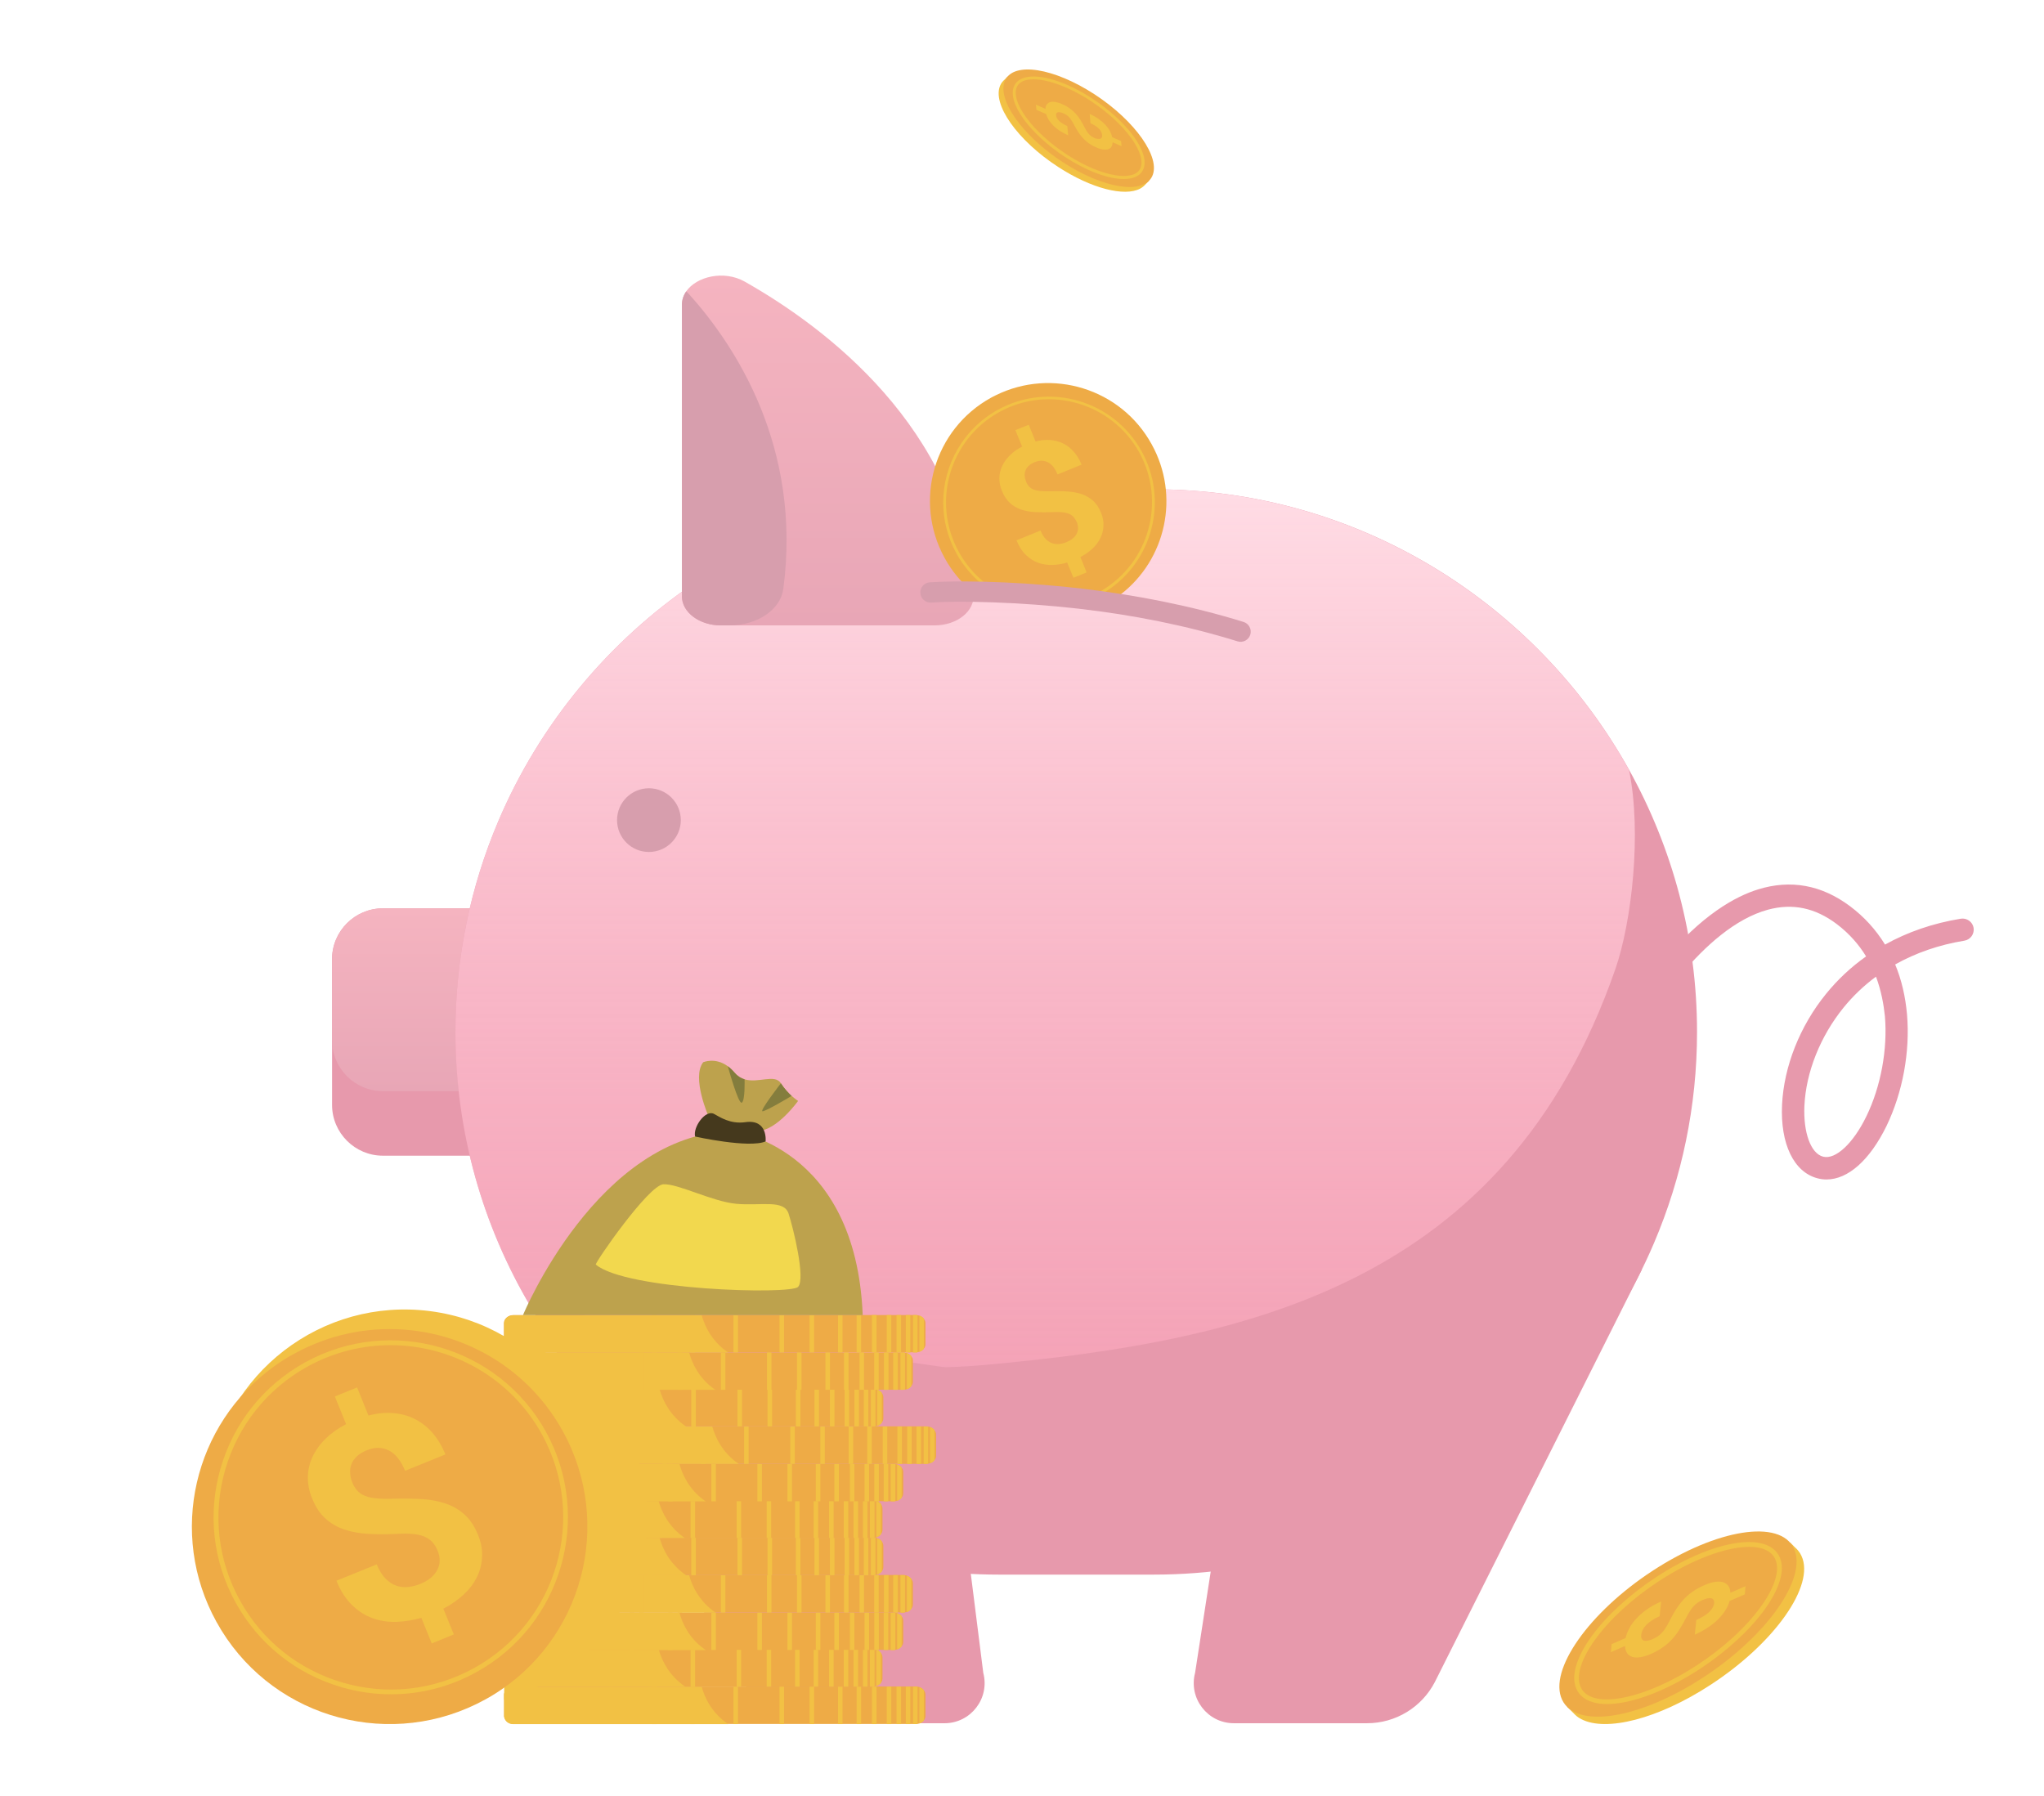 <svg width="239" height="210" viewBox="0 0 239 210" fill="none" xmlns="http://www.w3.org/2000/svg">
<path d="M62.937 112.163V129.216C62.937 132.484 60.266 135.152 56.995 135.152H44.768C41.498 135.152 38.827 132.484 38.827 129.216V112.163C38.827 108.895 41.498 106.227 44.768 106.227H56.995C60.252 106.227 62.937 108.895 62.937 112.163Z" fill="#E799AC"/>
<path d="M62.937 112.163V121.667C62.937 124.935 60.266 127.603 56.995 127.603H44.768C41.498 127.603 38.827 124.935 38.827 121.667V112.163C38.827 108.895 41.498 106.227 44.768 106.227H56.995C60.252 106.227 62.937 108.895 62.937 112.163Z" fill="url(#paint0_linear_2017_87881)"/>
<path d="M198.43 120.682C198.43 129.401 196.644 137.735 193.416 145.327C183.746 168.088 161.107 184.142 134.911 184.142H116.771C93.589 184.142 73.207 171.57 62.108 152.904C56.481 143.443 53.253 132.427 53.253 120.682C53.253 111.963 55.038 103.629 58.266 96.038C67.936 73.277 90.576 57.223 116.771 57.223H134.926C158.75 57.223 179.618 70.508 190.488 90.03C195.545 99.134 198.43 109.594 198.43 120.682Z" fill="#E799AC"/>
<path d="M190.474 90.03C191.988 97.35 190.802 107.81 188.874 113.347C176.062 150.179 145.924 156.829 115.129 159.626C93.232 161.623 62.108 152.904 62.108 152.904C56.481 143.443 53.253 132.427 53.253 120.682C53.253 111.963 55.038 103.629 58.266 96.038C67.936 73.277 90.576 57.223 116.771 57.223H134.926C158.75 57.237 179.618 70.522 190.474 90.03Z" fill="url(#paint1_linear_2017_87881)"/>
<path d="M109.273 73.136H84.291C81.777 73.136 79.734 71.609 79.734 69.725V35.648C79.734 35.063 79.92 34.535 80.234 34.079C81.463 32.309 84.662 31.581 87.062 32.923C96.546 38.288 112.086 49.961 113.829 69.483C114 71.466 111.915 73.136 109.273 73.136Z" fill="url(#paint2_linear_2017_87881)"/>
<path d="M85.305 73.136H84.291C81.777 73.136 79.734 71.609 79.734 69.725V35.648C79.734 35.063 79.92 34.535 80.234 34.078C80.334 34.164 80.448 34.264 80.549 34.378C85.976 40.414 93.789 52.273 91.59 68.883C91.261 71.295 88.561 73.136 85.305 73.136Z" fill="#D79EAD"/>
<path d="M72.15 95.908C72.15 93.853 73.821 92.184 75.878 92.184C77.935 92.184 79.606 93.853 79.606 95.908C79.606 97.963 77.935 99.633 75.878 99.633C73.807 99.633 72.15 97.963 72.15 95.908Z" fill="#D79EAD"/>
<path d="M145.667 157.2L139.739 195.629C138.953 198.612 141.196 201.523 144.281 201.523H159.85C163.193 201.523 166.249 199.653 167.777 196.699L191.974 148.48L145.667 157.2Z" fill="#E799AC"/>
<path d="M110.472 159.899L114.972 195.631C115.757 198.614 113.515 201.525 110.429 201.525H94.861C91.518 201.525 88.462 199.655 86.933 196.701L62.108 152.906L110.472 159.899Z" fill="#E799AC"/>
<path d="M213.57 137.933C213.213 137.933 212.856 137.89 212.499 137.791C209.742 137.063 208.157 133.766 208.371 129.2C208.585 124.719 210.456 119.981 213.527 116.214C214.884 114.544 216.441 113.089 218.198 111.847C217.37 110.492 216.256 109.193 214.77 108.066C212.228 106.153 209.599 105.611 206.728 106.382C199.03 108.465 192.502 119.468 191.974 120.695C191.731 121.351 191.002 121.708 190.345 121.48C189.66 121.251 189.288 120.509 189.517 119.839C189.745 119.154 191.659 115.872 194.316 112.618C198.944 106.953 202.986 104.812 205.557 104.013C209.371 102.829 212.999 103.485 216.327 105.982C217.984 107.224 219.341 108.722 220.412 110.463C223.054 108.993 226.025 107.966 229.268 107.438C229.982 107.324 230.653 107.809 230.768 108.508C230.882 109.222 230.396 109.892 229.696 110.006C226.725 110.492 224.011 111.433 221.598 112.789C222.34 114.573 222.797 116.528 222.983 118.64C223.354 122.992 222.483 127.744 220.583 131.683C218.627 135.679 216.084 137.933 213.57 137.933ZM219.355 114.216C217.941 115.258 216.67 116.471 215.556 117.841C212.842 121.194 211.171 125.375 210.985 129.314C210.842 132.439 211.728 134.894 213.17 135.265C214.627 135.65 216.713 133.695 218.241 130.527C219.926 127.059 220.726 122.693 220.398 118.84C220.255 117.47 219.969 115.857 219.355 114.216ZM191.988 120.666C191.988 120.681 191.988 120.681 191.974 120.695C191.988 120.681 191.988 120.666 191.988 120.666Z" fill="#E799AC"/>
<path d="M108.216 198.197V200.666C108.216 200.865 108.144 201.051 108.016 201.194C107.887 201.351 107.701 201.479 107.487 201.55C107.416 201.579 107.344 201.593 107.273 201.593C107.201 201.607 107.144 201.608 107.073 201.608H60.08C59.509 201.608 59.038 201.251 58.952 200.794C58.952 200.766 58.938 200.737 58.938 200.694C58.938 200.68 58.938 200.666 58.938 200.651V198.183C58.938 198.168 58.938 198.154 58.938 198.14C58.938 198.111 58.938 198.083 58.952 198.04C59.038 197.583 59.509 197.227 60.08 197.227H107.073C107.144 197.227 107.201 197.227 107.273 197.241C107.344 197.255 107.416 197.269 107.487 197.284C107.701 197.355 107.887 197.483 108.016 197.64C108.144 197.812 108.216 197.997 108.216 198.197Z" fill="#EEAB46"/>
<path d="M85.148 201.626H59.966C59.495 201.626 59.109 201.326 58.995 200.927C58.98 200.898 58.98 200.855 58.966 200.827C58.966 200.798 58.952 200.77 58.952 200.727C58.952 200.713 58.952 200.698 58.952 200.684V198.215C58.952 198.201 58.952 198.187 58.952 198.172C58.952 198.144 58.952 198.115 58.966 198.073C58.966 198.03 58.98 198.001 58.995 197.973C59.109 197.573 59.509 197.273 59.966 197.273H82.048C82.405 198.543 83.219 200.327 85.148 201.626Z" fill="#F2C144"/>
<path d="M102.488 197.242H101.959V201.623H102.488V197.242Z" fill="#F2C144"/>
<path d="M100.688 197.242H100.16V201.623H100.688V197.242Z" fill="#F2C144"/>
<path d="M98.517 197.242H97.989V201.623H98.517V197.242Z" fill="#F2C144"/>
<path d="M95.189 197.242H94.66V201.623H95.189V197.242Z" fill="#F2C144"/>
<path d="M91.675 197.242H91.147V201.623H91.675V197.242Z" fill="#F2C144"/>
<path d="M86.29 197.242H85.762V201.623H86.29V197.242Z" fill="#F2C144"/>
<path d="M81.248 197.242H80.72V201.623H81.248V197.242Z" fill="#F2C144"/>
<path d="M76.749 197.242H76.221V201.623H76.749V197.242Z" fill="#F2C144"/>
<path d="M104.216 197.242H103.688V201.623H104.216V197.242Z" fill="#F2C144"/>
<path d="M105.359 197.242H104.83V201.623H105.359V197.242Z" fill="#F2C144"/>
<path d="M106.444 197.242H105.916V201.623H106.444V197.242Z" fill="#F2C144"/>
<path d="M107.287 197.256V201.609C107.216 201.623 107.159 201.623 107.087 201.623H106.759V197.242H107.087C107.144 197.242 107.216 197.256 107.287 197.256Z" fill="#F2C144"/>
<path d="M108.03 197.669V201.208C107.901 201.365 107.716 201.494 107.501 201.565V197.312C107.701 197.384 107.901 197.498 108.03 197.669Z" fill="#F2C144"/>
<path d="M103.188 193.817V196.286C103.188 196.485 103.116 196.671 102.988 196.814C102.959 196.856 102.916 196.885 102.874 196.928C102.759 197.028 102.616 197.113 102.445 197.17C102.374 197.199 102.302 197.213 102.231 197.213C102.159 197.227 102.102 197.227 102.031 197.227H55.038C54.467 197.227 53.995 196.871 53.91 196.414C53.91 196.385 53.896 196.357 53.896 196.328C53.896 196.314 53.896 196.3 53.896 196.286V193.817C53.896 193.803 53.896 193.788 53.896 193.774C53.896 193.745 53.896 193.717 53.91 193.688C53.995 193.232 54.467 192.875 55.038 192.875H102.031C102.059 192.875 102.088 192.875 102.117 192.875C102.131 192.875 102.145 192.875 102.145 192.875C102.159 192.875 102.174 192.875 102.188 192.875C102.202 192.875 102.202 192.875 102.216 192.875C102.288 192.889 102.359 192.904 102.431 192.918C102.474 192.932 102.502 192.946 102.545 192.961C102.574 192.975 102.588 192.989 102.616 192.989C102.631 193.003 102.645 193.003 102.659 193.018C102.674 193.032 102.688 193.032 102.702 193.046C102.745 193.075 102.802 193.103 102.845 193.146C102.859 193.16 102.874 193.175 102.888 193.189C102.902 193.203 102.902 193.203 102.916 193.217L102.931 193.232L102.945 193.246C102.959 193.26 102.974 193.275 102.988 193.289C103.116 193.432 103.188 193.617 103.188 193.817Z" fill="#EEAB46"/>
<path d="M80.12 197.243H54.938C54.467 197.243 54.081 196.943 53.967 196.53C53.953 196.501 53.953 196.458 53.938 196.43C53.938 196.401 53.924 196.373 53.924 196.344C53.924 196.33 53.924 196.315 53.924 196.301V193.832C53.924 193.818 53.924 193.804 53.924 193.79C53.924 193.761 53.924 193.733 53.938 193.704C53.938 193.676 53.953 193.633 53.967 193.604C54.081 193.205 54.481 192.891 54.938 192.891H77.02C77.035 192.933 77.035 192.962 77.049 193.005C77.42 194.246 78.249 195.973 80.12 197.243Z" fill="#F2C144"/>
<path d="M97.474 192.859H96.946V197.24H97.474V192.859Z" fill="#F2C144"/>
<path d="M95.66 192.859H95.132V197.24H95.66V192.859Z" fill="#F2C144"/>
<path d="M93.489 192.859H92.961V197.24H93.489V192.859Z" fill="#F2C144"/>
<path d="M90.175 192.859H89.647V197.24H90.175V192.859Z" fill="#F2C144"/>
<path d="M86.662 192.859H86.133V197.24H86.662V192.859Z" fill="#F2C144"/>
<path d="M81.277 192.859H80.748V197.24H81.277V192.859Z" fill="#F2C144"/>
<path d="M76.221 192.859H75.692V197.24H76.221V192.859Z" fill="#F2C144"/>
<path d="M71.721 192.859H71.193V197.24H71.721V192.859Z" fill="#F2C144"/>
<path d="M99.188 192.859H98.66V197.24H99.188V192.859Z" fill="#F2C144"/>
<path d="M100.331 192.859H99.803V197.24H100.331V192.859Z" fill="#F2C144"/>
<path d="M101.431 192.859H100.902V197.24H101.431V192.859Z" fill="#F2C144"/>
<path d="M102.259 192.874V197.226C102.188 197.24 102.131 197.24 102.059 197.24H101.717V192.859H102.045C102.131 192.859 102.188 192.859 102.259 192.874Z" fill="#F2C144"/>
<path d="M103.002 193.286V196.825C102.874 196.982 102.688 197.111 102.474 197.182V192.93C102.688 192.987 102.874 193.115 103.002 193.286Z" fill="#F2C144"/>
<path d="M105.616 189.534V192.003C105.616 192.203 105.545 192.388 105.416 192.531C105.287 192.688 105.102 192.816 104.887 192.888C104.816 192.916 104.745 192.931 104.673 192.931C104.602 192.945 104.545 192.945 104.473 192.945H57.481C57.295 192.945 57.109 192.902 56.952 192.831C56.638 192.688 56.409 192.445 56.352 192.131C56.352 192.117 56.352 192.089 56.338 192.074C56.338 192.06 56.338 192.046 56.338 192.031C56.338 192.017 56.338 192.003 56.338 191.989V189.52C56.338 189.506 56.338 189.491 56.338 189.477C56.338 189.449 56.338 189.42 56.352 189.392C56.438 188.935 56.909 188.578 57.481 188.578H104.473C104.545 188.578 104.602 188.578 104.673 188.592C104.745 188.607 104.816 188.621 104.887 188.635C105.102 188.707 105.287 188.835 105.416 188.992C105.545 189.163 105.616 189.349 105.616 189.534Z" fill="#EEAB46"/>
<path d="M82.548 192.976H57.366C57.195 192.976 57.038 192.933 56.895 192.862C56.609 192.719 56.409 192.477 56.367 192.163C56.367 192.148 56.367 192.12 56.352 192.106C56.352 192.091 56.352 192.077 56.352 192.063C56.352 192.049 56.352 192.034 56.352 192.02V189.551C56.352 189.537 56.352 189.523 56.352 189.508C56.352 189.48 56.352 189.451 56.367 189.423C56.367 189.394 56.381 189.351 56.395 189.323C56.509 188.909 56.909 188.609 57.366 188.609H79.449C79.791 189.865 80.577 191.592 82.391 192.876C82.448 192.905 82.491 192.933 82.548 192.976Z" fill="#F2C144"/>
<path d="M99.903 188.578H99.374V192.959H99.903V188.578Z" fill="#F2C144"/>
<path d="M98.088 188.578H97.56V192.959H98.088V188.578Z" fill="#F2C144"/>
<path d="M95.918 188.578H95.389V192.959H95.918V188.578Z" fill="#F2C144"/>
<path d="M92.604 188.578H92.075V192.959H92.604V188.578Z" fill="#F2C144"/>
<path d="M89.09 188.578H88.561V192.959H89.09V188.578Z" fill="#F2C144"/>
<path d="M83.705 188.578H83.177V192.959H83.705V188.578Z" fill="#F2C144"/>
<path d="M78.649 188.578H78.12V192.959H78.649V188.578Z" fill="#F2C144"/>
<path d="M74.15 188.578H73.621V192.959H74.15V188.578Z" fill="#F2C144"/>
<path d="M101.617 188.578H101.088V192.959H101.617V188.578Z" fill="#F2C144"/>
<path d="M102.759 188.578H102.231V192.959H102.759V188.578Z" fill="#F2C144"/>
<path d="M103.859 188.578H103.331V192.959H103.859V188.578Z" fill="#F2C144"/>
<path d="M104.687 188.606V192.959C104.616 192.973 104.559 192.973 104.488 192.973H104.145V188.592H104.473C104.559 188.578 104.616 188.592 104.687 188.606Z" fill="#F2C144"/>
<path d="M105.43 189.005V192.544C105.302 192.701 105.116 192.83 104.902 192.901V188.648C105.116 188.72 105.302 188.848 105.43 189.005Z" fill="#F2C144"/>
<path d="M106.744 185.158V187.627C106.744 187.826 106.673 188.012 106.544 188.155C106.53 188.169 106.516 188.197 106.487 188.212C106.402 188.312 106.287 188.383 106.159 188.454C106.116 188.483 106.059 188.497 106.002 188.511C105.93 188.54 105.859 188.554 105.787 188.554C105.759 188.554 105.716 188.568 105.687 188.568C105.659 188.568 105.616 188.568 105.587 188.568H58.595C58.023 188.568 57.552 188.212 57.466 187.755C57.466 187.727 57.452 187.698 57.452 187.669V185.101C57.481 184.63 57.909 184.259 58.452 184.202C58.495 184.202 58.538 184.188 58.581 184.188H105.573C105.602 184.188 105.645 184.188 105.673 184.188C105.702 184.188 105.745 184.188 105.773 184.202C105.844 184.216 105.916 184.23 105.987 184.245C106.202 184.316 106.387 184.444 106.516 184.601C106.673 184.773 106.744 184.958 106.744 185.158Z" fill="#EEAB46"/>
<path d="M83.677 188.584H58.495C58.023 188.584 57.638 188.284 57.524 187.871C57.509 187.842 57.509 187.799 57.495 187.771C57.495 187.742 57.481 187.714 57.481 187.685V185.116C57.509 184.66 57.895 184.274 58.381 184.217C58.423 184.217 58.466 184.203 58.495 184.203H80.577C80.577 184.203 80.577 184.203 80.577 184.217C80.934 185.502 81.763 187.285 83.677 188.584Z" fill="#F2C144"/>
<path d="M101.031 184.203H100.502V188.584H101.031V184.203Z" fill="#F2C144"/>
<path d="M99.217 184.203H98.689V188.584H99.217V184.203Z" fill="#F2C144"/>
<path d="M97.046 184.203H96.517V188.584H97.046V184.203Z" fill="#F2C144"/>
<path d="M93.718 184.203H93.189V188.584H93.718V184.203Z" fill="#F2C144"/>
<path d="M90.204 184.203H89.676V188.584H90.204V184.203Z" fill="#F2C144"/>
<path d="M84.819 184.203H84.291V188.584H84.819V184.203Z" fill="#F2C144"/>
<path d="M79.777 184.203H79.249V188.584H79.777V184.203Z" fill="#F2C144"/>
<path d="M75.278 184.203H74.749V188.584H75.278V184.203Z" fill="#F2C144"/>
<path d="M102.745 184.203H102.216V188.584H102.745V184.203Z" fill="#F2C144"/>
<path d="M103.888 184.203H103.359V188.584H103.888V184.203Z" fill="#F2C144"/>
<path d="M104.973 184.203H104.445V188.584H104.973V184.203Z" fill="#F2C144"/>
<path d="M105.816 184.217V188.57C105.744 188.584 105.687 188.584 105.616 188.584H105.287V184.203H105.616C105.673 184.203 105.744 184.217 105.816 184.217Z" fill="#F2C144"/>
<path d="M106.559 184.63V188.169C106.43 188.326 106.244 188.455 106.03 188.526V184.273C106.244 184.345 106.43 184.473 106.559 184.63Z" fill="#F2C144"/>
<path d="M103.288 180.788V183.257C103.288 183.457 103.216 183.642 103.088 183.785C102.959 183.942 102.774 184.07 102.559 184.142C102.488 184.17 102.416 184.184 102.359 184.184C102.331 184.184 102.316 184.199 102.288 184.199C102.274 184.199 102.259 184.199 102.259 184.199C102.245 184.199 102.245 184.199 102.231 184.199C102.216 184.199 102.188 184.199 102.174 184.199H55.181C54.581 184.199 54.081 183.799 54.038 183.3C54.038 183.285 54.038 183.271 54.038 183.257V180.788C54.038 180.774 54.038 180.76 54.038 180.745C54.038 180.731 54.038 180.717 54.038 180.703C54.081 180.303 54.438 179.96 54.895 179.875C54.91 179.875 54.924 179.875 54.924 179.861C55.01 179.846 55.081 179.832 55.167 179.832H102.159C102.188 179.832 102.231 179.832 102.259 179.832C102.274 179.832 102.288 179.832 102.302 179.832C102.316 179.832 102.331 179.832 102.359 179.832C102.431 179.846 102.502 179.861 102.559 179.875C102.774 179.946 102.959 180.075 103.088 180.232C103.216 180.403 103.288 180.588 103.288 180.788Z" fill="#EEAB46"/>
<path d="M80.22 184.214H55.038C54.495 184.214 54.053 183.815 54.024 183.315C54.024 183.301 54.024 183.287 54.024 183.272V180.804C54.024 180.789 54.024 180.775 54.024 180.761C54.024 180.747 54.024 180.732 54.024 180.718C54.067 180.304 54.395 179.962 54.81 179.876C54.824 179.876 54.838 179.862 54.853 179.862C54.91 179.848 54.967 179.848 55.038 179.848H77.12C77.12 179.862 77.12 179.862 77.135 179.876C77.492 181.146 78.306 182.901 80.22 184.214C80.206 184.2 80.22 184.214 80.22 184.214Z" fill="#F2C144"/>
<path d="M97.574 179.832H97.046V184.213H97.574V179.832Z" fill="#F2C144"/>
<path d="M95.76 179.832H95.232V184.213H95.76V179.832Z" fill="#F2C144"/>
<path d="M93.589 179.832H93.061V184.213H93.589V179.832Z" fill="#F2C144"/>
<path d="M90.276 179.832H89.747V184.213H90.276V179.832Z" fill="#F2C144"/>
<path d="M86.762 179.832H86.233V184.213H86.762V179.832Z" fill="#F2C144"/>
<path d="M81.363 179.832H80.834V184.213H81.363V179.832Z" fill="#F2C144"/>
<path d="M76.321 179.832H75.792V184.213H76.321V179.832Z" fill="#F2C144"/>
<path d="M71.821 179.832H71.293V184.213H71.821V179.832Z" fill="#F2C144"/>
<path d="M99.288 179.832H98.76V184.213H99.288V179.832Z" fill="#F2C144"/>
<path d="M100.431 179.832H99.903V184.213H100.431V179.832Z" fill="#F2C144"/>
<path d="M101.531 179.832H101.002V184.213H101.531V179.832Z" fill="#F2C144"/>
<path d="M102.359 179.846V184.199C102.288 184.213 102.231 184.213 102.159 184.213H101.831V179.832H102.159C102.231 179.832 102.288 179.832 102.359 179.846Z" fill="#F2C144"/>
<path d="M103.102 180.243V183.782C102.974 183.939 102.788 184.068 102.574 184.139V179.887C102.788 179.958 102.974 180.087 103.102 180.243Z" fill="#F2C144"/>
<path d="M103.188 176.434V178.903C103.188 179.102 103.116 179.288 102.988 179.431C102.959 179.473 102.916 179.502 102.874 179.545C102.759 179.645 102.616 179.73 102.445 179.787C102.388 179.802 102.331 179.816 102.288 179.83C102.274 179.83 102.259 179.83 102.245 179.83C102.174 179.844 102.117 179.844 102.045 179.844H55.053C55.01 179.844 54.953 179.844 54.91 179.83C54.895 179.83 54.867 179.83 54.853 179.816C54.367 179.745 53.996 179.416 53.924 179.002C53.924 178.974 53.91 178.945 53.91 178.917C53.91 178.903 53.91 178.888 53.91 178.86V176.391C53.91 176.377 53.91 176.363 53.91 176.348C53.91 176.32 53.91 176.291 53.924 176.263C54.01 175.806 54.481 175.449 55.053 175.449H102.045C102.074 175.449 102.102 175.449 102.131 175.449H102.145C102.159 175.449 102.159 175.449 102.174 175.449C102.188 175.449 102.202 175.449 102.216 175.449C102.231 175.449 102.231 175.449 102.245 175.449C102.316 175.463 102.388 175.478 102.459 175.492C102.502 175.506 102.531 175.521 102.574 175.535C102.716 175.606 102.845 175.692 102.945 175.792C102.959 175.806 102.974 175.82 102.988 175.835C103.116 176.049 103.188 176.234 103.188 176.434Z" fill="#EEAB46"/>
<path d="M80.12 179.863H54.938C54.924 179.863 54.895 179.863 54.881 179.863C54.853 179.863 54.838 179.863 54.81 179.863C54.353 179.806 53.996 179.477 53.924 179.049C53.924 179.021 53.91 178.992 53.91 178.964C53.91 178.949 53.91 178.935 53.91 178.907V176.438C53.91 176.424 53.91 176.409 53.91 176.395C53.91 176.367 53.91 176.338 53.924 176.309C53.924 176.281 53.938 176.238 53.953 176.21C54.067 175.81 54.467 175.496 54.924 175.496H77.006C77.02 175.539 77.02 175.567 77.035 175.61C77.406 176.88 78.22 178.578 80.049 179.848C80.091 179.834 80.106 179.848 80.12 179.863Z" fill="#F2C144"/>
<path d="M97.474 175.48H96.946V179.861H97.474V175.48Z" fill="#F2C144"/>
<path d="M95.66 175.48H95.132V179.861H95.66V175.48Z" fill="#F2C144"/>
<path d="M93.489 175.48H92.961V179.861H93.489V175.48Z" fill="#F2C144"/>
<path d="M90.175 175.48H89.647V179.861H90.175V175.48Z" fill="#F2C144"/>
<path d="M86.662 175.48H86.133V179.861H86.662V175.48Z" fill="#F2C144"/>
<path d="M81.277 175.48H80.748V179.861H81.277V175.48Z" fill="#F2C144"/>
<path d="M76.221 175.48H75.692V179.861H76.221V175.48Z" fill="#F2C144"/>
<path d="M71.721 175.48H71.193V179.861H71.721V175.48Z" fill="#F2C144"/>
<path d="M99.188 175.48H98.66V179.861H99.188V175.48Z" fill="#F2C144"/>
<path d="M100.331 175.48H99.803V179.861H100.331V175.48Z" fill="#F2C144"/>
<path d="M101.431 175.48H100.902V179.861H101.431V175.48Z" fill="#F2C144"/>
<path d="M102.259 175.495V179.847C102.188 179.861 102.131 179.861 102.059 179.861H101.717V175.48H102.045C102.131 175.48 102.188 175.48 102.259 175.495Z" fill="#F2C144"/>
<path d="M103.002 175.892V179.431C102.874 179.588 102.688 179.716 102.474 179.788V175.535C102.688 175.607 102.874 175.735 103.002 175.892Z" fill="#F2C144"/>
<path d="M105.616 172.151V174.62C105.616 174.82 105.545 175.005 105.416 175.148C105.287 175.305 105.102 175.434 104.887 175.505C104.816 175.533 104.745 175.548 104.673 175.548C104.602 175.562 104.545 175.562 104.473 175.562H57.481C57.295 175.562 57.109 175.519 56.952 175.448C56.638 175.305 56.409 175.063 56.352 174.749C56.352 174.734 56.352 174.706 56.338 174.692C56.338 174.677 56.338 174.663 56.338 174.649C56.338 174.634 56.338 174.62 56.338 174.606V172.137C56.338 172.123 56.338 172.109 56.338 172.094C56.338 172.066 56.338 172.037 56.352 172.009C56.438 171.552 56.909 171.195 57.481 171.195H104.473C104.545 171.195 104.602 171.195 104.673 171.21C104.745 171.224 104.816 171.238 104.887 171.252C105.102 171.324 105.287 171.452 105.416 171.609C105.545 171.766 105.616 171.952 105.616 172.151Z" fill="#EEAB46"/>
<path d="M82.548 175.578H57.366C57.195 175.578 57.038 175.535 56.895 175.463C56.609 175.321 56.409 175.078 56.367 174.764C56.367 174.75 56.367 174.721 56.352 174.707C56.352 174.693 56.352 174.679 56.352 174.664C56.352 174.65 56.352 174.636 56.352 174.622V172.153C56.352 172.138 56.352 172.124 56.352 172.11C56.352 172.081 56.352 172.053 56.367 172.024C56.367 171.996 56.381 171.953 56.395 171.924C56.509 171.525 56.909 171.211 57.366 171.211H79.449C79.791 172.467 80.577 174.193 82.391 175.492C82.448 175.506 82.491 175.549 82.548 175.578Z" fill="#F2C144"/>
<path d="M99.903 171.195H99.374V175.576H99.903V171.195Z" fill="#F2C144"/>
<path d="M98.088 171.195H97.56V175.576H98.088V171.195Z" fill="#F2C144"/>
<path d="M95.918 171.195H95.389V175.576H95.918V171.195Z" fill="#F2C144"/>
<path d="M92.604 171.195H92.075V175.576H92.604V171.195Z" fill="#F2C144"/>
<path d="M89.09 171.195H88.561V175.576H89.09V171.195Z" fill="#F2C144"/>
<path d="M83.705 171.195H83.177V175.576H83.705V171.195Z" fill="#F2C144"/>
<path d="M78.649 171.195H78.12V175.576H78.649V171.195Z" fill="#F2C144"/>
<path d="M74.15 171.195H73.621V175.576H74.15V171.195Z" fill="#F2C144"/>
<path d="M101.617 171.195H101.088V175.576H101.617V171.195Z" fill="#F2C144"/>
<path d="M102.759 171.195H102.231V175.576H102.759V171.195Z" fill="#F2C144"/>
<path d="M103.859 171.195H103.331V175.576H103.859V171.195Z" fill="#F2C144"/>
<path d="M104.687 171.21V175.562C104.616 175.576 104.559 175.576 104.488 175.576H104.145V171.195H104.473C104.559 171.195 104.616 171.195 104.687 171.21Z" fill="#F2C144"/>
<path d="M105.43 171.622V175.161C105.302 175.318 105.116 175.447 104.902 175.518V171.266C105.116 171.337 105.302 171.451 105.43 171.622Z" fill="#F2C144"/>
<path d="M109.458 167.775V170.244C109.458 170.444 109.387 170.629 109.258 170.772C109.244 170.786 109.23 170.815 109.201 170.829C109.13 170.9 109.044 170.972 108.944 171.029C108.901 171.057 108.844 171.086 108.801 171.1C108.773 171.114 108.744 171.114 108.715 171.129C108.644 171.157 108.573 171.171 108.501 171.171C108.43 171.186 108.373 171.186 108.301 171.186H61.309C60.737 171.186 60.266 170.829 60.18 170.372C60.18 170.344 60.166 170.315 60.166 170.272C60.166 170.258 60.166 170.244 60.166 170.23V167.761C60.166 167.747 60.166 167.732 60.166 167.718C60.195 167.261 60.623 166.876 61.166 166.819C61.209 166.819 61.252 166.805 61.294 166.805H108.287C108.358 166.805 108.416 166.805 108.487 166.819C108.558 166.833 108.63 166.848 108.701 166.862C108.887 166.919 109.058 167.033 109.187 167.161C109.201 167.176 109.215 167.204 109.244 167.219C109.387 167.39 109.458 167.575 109.458 167.775Z" fill="#EEAB46"/>
<path d="M86.39 171.201H61.209C60.737 171.201 60.352 170.902 60.237 170.488C60.223 170.459 60.223 170.416 60.209 170.388C60.209 170.359 60.195 170.331 60.195 170.288C60.195 170.274 60.195 170.259 60.195 170.245V167.776C60.195 167.762 60.195 167.748 60.195 167.734C60.223 167.277 60.609 166.892 61.08 166.835C61.123 166.835 61.166 166.82 61.194 166.82H83.291C83.291 166.82 83.291 166.82 83.291 166.835C83.648 168.119 84.477 169.903 86.39 171.201Z" fill="#F2C144"/>
<path d="M103.745 166.82H103.216V171.201H103.745V166.82Z" fill="#F2C144"/>
<path d="M101.931 166.82H101.402V171.201H101.931V166.82Z" fill="#F2C144"/>
<path d="M99.76 166.82H99.231V171.201H99.76V166.82Z" fill="#F2C144"/>
<path d="M96.446 166.82H95.918V171.201H96.446V166.82Z" fill="#F2C144"/>
<path d="M92.932 166.82H92.404V171.201H92.932V166.82Z" fill="#F2C144"/>
<path d="M87.533 166.82H87.005V171.201H87.533V166.82Z" fill="#F2C144"/>
<path d="M82.491 166.82H81.963V171.201H82.491V166.82Z" fill="#F2C144"/>
<path d="M77.992 166.82H77.463V171.201H77.992V166.82Z" fill="#F2C144"/>
<path d="M105.459 166.82H104.93V171.201H105.459V166.82Z" fill="#F2C144"/>
<path d="M106.601 166.82H106.073V171.201H106.601V166.82Z" fill="#F2C144"/>
<path d="M107.701 166.82H107.173V171.201H107.701V166.82Z" fill="#F2C144"/>
<path d="M108.53 166.835V171.187C108.458 171.201 108.401 171.201 108.33 171.201H108.001V166.82H108.33C108.401 166.82 108.458 166.82 108.53 166.835Z" fill="#F2C144"/>
<path d="M109.273 167.232V170.771C109.144 170.928 108.958 171.056 108.744 171.127V166.875C108.958 166.946 109.144 167.075 109.273 167.232Z" fill="#F2C144"/>
<path d="M103.288 163.395V165.864C103.288 166.063 103.216 166.249 103.088 166.392C102.959 166.549 102.774 166.677 102.559 166.748C102.488 166.777 102.416 166.791 102.359 166.791C102.331 166.791 102.316 166.791 102.288 166.806C102.274 166.806 102.259 166.806 102.245 166.806C102.231 166.806 102.231 166.806 102.216 166.806C102.202 166.806 102.174 166.806 102.159 166.806H55.167C54.753 166.806 54.395 166.62 54.196 166.349C54.096 166.22 54.038 166.063 54.024 165.892C54.024 165.878 54.024 165.864 54.024 165.849V163.395C54.024 163.381 54.024 163.366 54.024 163.352C54.053 162.953 54.381 162.61 54.824 162.496C54.924 162.467 55.038 162.453 55.153 162.453H102.145C102.159 162.453 102.188 162.453 102.202 162.453C102.216 162.453 102.216 162.453 102.231 162.453C102.274 162.453 102.302 162.453 102.345 162.467C102.416 162.482 102.488 162.496 102.545 162.51C102.574 162.524 102.616 162.539 102.645 162.553C102.774 162.61 102.888 162.681 102.974 162.753L102.988 162.767C103.016 162.796 103.045 162.824 103.074 162.867C103.216 163.01 103.288 163.195 103.288 163.395Z" fill="#EEAB46"/>
<path d="M80.22 166.82H55.038C54.681 166.82 54.367 166.649 54.196 166.392C54.096 166.249 54.038 166.092 54.024 165.921C54.024 165.907 54.024 165.892 54.024 165.878V163.395C54.024 163.381 54.024 163.366 54.024 163.352C54.053 162.91 54.381 162.553 54.838 162.467C54.91 162.453 54.967 162.453 55.038 162.453H77.12C77.135 162.482 77.135 162.524 77.149 162.553C77.52 163.823 78.349 165.55 80.22 166.82C80.206 166.82 80.22 166.82 80.22 166.82Z" fill="#F2C144"/>
<path d="M97.574 162.438H97.046V166.818H97.574V162.438Z" fill="#F2C144"/>
<path d="M95.76 162.438H95.232V166.818H95.76V162.438Z" fill="#F2C144"/>
<path d="M93.589 162.438H93.061V166.818H93.589V162.438Z" fill="#F2C144"/>
<path d="M90.276 162.438H89.747V166.818H90.276V162.438Z" fill="#F2C144"/>
<path d="M86.762 162.438H86.233V166.818H86.762V162.438Z" fill="#F2C144"/>
<path d="M81.363 162.438H80.834V166.818H81.363V162.438Z" fill="#F2C144"/>
<path d="M76.321 162.438H75.792V166.818H76.321V162.438Z" fill="#F2C144"/>
<path d="M71.821 162.438H71.293V166.818H71.821V162.438Z" fill="#F2C144"/>
<path d="M99.288 162.438H98.76V166.818H99.288V162.438Z" fill="#F2C144"/>
<path d="M100.431 162.438H99.903V166.818H100.431V162.438Z" fill="#F2C144"/>
<path d="M101.531 162.438H101.002V166.818H101.531V162.438Z" fill="#F2C144"/>
<path d="M102.359 162.452V166.804C102.288 166.818 102.231 166.818 102.159 166.818H101.831V162.438H102.159C102.231 162.438 102.288 162.452 102.359 162.452Z" fill="#F2C144"/>
<path d="M103.102 162.865V166.404C102.974 166.561 102.788 166.689 102.574 166.76V162.508C102.788 162.579 102.974 162.708 103.102 162.865Z" fill="#F2C144"/>
<path d="M106.744 159.11V161.579C106.744 161.778 106.673 161.964 106.544 162.107C106.416 162.263 106.23 162.392 106.016 162.463C105.944 162.492 105.873 162.506 105.802 162.506C105.73 162.52 105.673 162.52 105.602 162.52H58.609C58.423 162.52 58.252 162.478 58.095 162.42C57.752 162.278 57.509 161.992 57.466 161.65C57.466 161.636 57.466 161.621 57.466 161.607C57.466 161.593 57.466 161.579 57.466 161.564V159.11C57.466 159.096 57.466 159.081 57.466 159.067C57.495 158.596 57.923 158.225 58.466 158.168C58.509 158.168 58.552 158.168 58.595 158.168H105.587C105.659 158.168 105.716 158.168 105.787 158.182C105.859 158.197 105.93 158.211 106.002 158.225C106.216 158.296 106.402 158.425 106.53 158.582C106.673 158.725 106.744 158.91 106.744 159.11Z" fill="#EEAB46"/>
<path d="M83.677 162.535H58.495C58.338 162.535 58.181 162.492 58.038 162.435C57.738 162.292 57.509 162.007 57.481 161.664C57.481 161.65 57.481 161.636 57.481 161.621C57.481 161.607 57.481 161.593 57.481 161.579V159.11C57.481 159.096 57.481 159.081 57.481 159.067C57.509 158.596 57.895 158.225 58.381 158.168C58.423 158.168 58.466 158.168 58.495 158.168H80.577C80.92 159.424 81.705 161.15 83.519 162.449C83.577 162.478 83.619 162.506 83.677 162.535Z" fill="#F2C144"/>
<path d="M101.031 158.152H100.502V162.533H101.031V158.152Z" fill="#F2C144"/>
<path d="M99.217 158.152H98.689V162.533H99.217V158.152Z" fill="#F2C144"/>
<path d="M97.046 158.152H96.517V162.533H97.046V158.152Z" fill="#F2C144"/>
<path d="M93.718 158.152H93.189V162.533H93.718V158.152Z" fill="#F2C144"/>
<path d="M90.204 158.152H89.676V162.533H90.204V158.152Z" fill="#F2C144"/>
<path d="M84.819 158.152H84.291V162.533H84.819V158.152Z" fill="#F2C144"/>
<path d="M79.777 158.152H79.249V162.533H79.777V158.152Z" fill="#F2C144"/>
<path d="M75.278 158.152H74.749V162.533H75.278V158.152Z" fill="#F2C144"/>
<path d="M102.745 158.152H102.216V162.533H102.745V158.152Z" fill="#F2C144"/>
<path d="M103.888 158.152H103.359V162.533H103.888V158.152Z" fill="#F2C144"/>
<path d="M104.973 158.152H104.445V162.533H104.973V158.152Z" fill="#F2C144"/>
<path d="M105.816 158.167V162.519C105.744 162.533 105.687 162.533 105.616 162.533H105.287V158.152H105.616C105.673 158.152 105.744 158.167 105.816 158.167Z" fill="#F2C144"/>
<path d="M106.559 158.579V162.118C106.43 162.275 106.244 162.404 106.03 162.475V158.223C106.244 158.294 106.43 158.422 106.559 158.579Z" fill="#F2C144"/>
<path d="M108.216 154.731V157.2C108.216 157.399 108.144 157.585 108.016 157.728C107.887 157.885 107.701 158.013 107.487 158.084C107.416 158.113 107.344 158.127 107.273 158.127C107.244 158.127 107.23 158.127 107.201 158.141C107.187 158.141 107.173 158.141 107.159 158.141C107.144 158.141 107.13 158.141 107.116 158.141C107.101 158.141 107.073 158.141 107.059 158.141H60.066C59.466 158.141 58.966 157.742 58.923 157.242C58.923 157.228 58.923 157.214 58.923 157.2V154.731C58.923 154.717 58.923 154.702 58.923 154.688C58.952 154.189 59.452 153.789 60.066 153.789H107.059C107.13 153.789 107.187 153.789 107.259 153.803C107.33 153.818 107.401 153.832 107.473 153.846C107.687 153.917 107.873 154.046 108.001 154.203C108.144 154.36 108.216 154.545 108.216 154.731Z" fill="#EEAB46"/>
<path d="M85.148 158.173H59.966C59.423 158.173 58.98 157.773 58.952 157.274C58.952 157.259 58.952 157.245 58.952 157.231V154.762C58.952 154.748 58.952 154.734 58.952 154.719C58.98 154.22 59.423 153.82 59.966 153.82H82.048C82.405 155.076 83.219 156.86 85.148 158.173C85.133 158.158 85.133 158.173 85.148 158.173Z" fill="#F2C144"/>
<path d="M102.488 153.789H101.959V158.17H102.488V153.789Z" fill="#F2C144"/>
<path d="M100.688 153.789H100.16V158.17H100.688V153.789Z" fill="#F2C144"/>
<path d="M98.517 153.789H97.989V158.17H98.517V153.789Z" fill="#F2C144"/>
<path d="M95.189 153.789H94.66V158.17H95.189V153.789Z" fill="#F2C144"/>
<path d="M91.675 153.789H91.147V158.17H91.675V153.789Z" fill="#F2C144"/>
<path d="M86.29 153.789H85.762V158.17H86.29V153.789Z" fill="#F2C144"/>
<path d="M81.248 153.789H80.72V158.17H81.248V153.789Z" fill="#F2C144"/>
<path d="M76.749 153.789H76.221V158.17H76.749V153.789Z" fill="#F2C144"/>
<path d="M104.216 153.789H103.688V158.17H104.216V153.789Z" fill="#F2C144"/>
<path d="M105.359 153.789H104.83V158.17H105.359V153.789Z" fill="#F2C144"/>
<path d="M106.444 153.789H105.916V158.17H106.444V153.789Z" fill="#F2C144"/>
<path d="M107.287 153.803V158.156C107.216 158.17 107.159 158.17 107.087 158.17H106.759V153.789H107.087C107.144 153.789 107.216 153.789 107.287 153.803Z" fill="#F2C144"/>
<path d="M108.03 154.201V157.74C107.901 157.897 107.716 158.025 107.501 158.096V153.844C107.701 153.915 107.901 154.044 108.03 154.201Z" fill="#F2C144"/>
<path d="M93.318 128.747C93.318 128.747 90.847 132.215 88.59 132.272C86.333 132.315 82.891 130.66 82.891 130.66C82.891 130.66 80.82 126.036 82.22 124.224C82.22 124.224 83.634 123.61 85.105 124.695C85.362 124.88 85.619 125.123 85.876 125.422C86.233 125.851 86.633 126.093 87.062 126.222C88.676 126.707 90.59 125.565 91.304 126.678C91.718 127.32 92.175 127.806 92.547 128.148C93.004 128.548 93.318 128.747 93.318 128.747Z" fill="#BDA24D"/>
<path d="M61.152 153.793C61.152 153.793 69.879 132.673 85.576 132.273C85.576 132.273 100.074 133.886 100.874 153.793H61.152Z" fill="#BDA24D"/>
<path d="M81.277 132.914C81.277 132.914 87.576 134.313 89.519 133.485C89.519 133.485 89.819 130.86 87.162 131.231C85.348 131.487 84.162 130.617 83.477 130.26C82.477 129.747 81.006 131.816 81.277 132.914Z" fill="#45391D"/>
<path d="M86.748 128.948C86.348 129.247 85.105 124.695 85.105 124.695C85.362 124.881 85.619 125.123 85.876 125.423C86.233 125.851 86.633 126.094 87.062 126.222C87.062 126.365 87.133 128.648 86.748 128.948Z" fill="#847D3D"/>
<path d="M92.561 128.161C92.475 128.218 89.561 129.959 89.161 129.959C88.761 129.959 91.304 126.691 91.304 126.691C91.732 127.334 92.189 127.819 92.561 128.161Z" fill="#847D3D"/>
<path d="M69.665 147.884C69.507 147.741 75.835 138.565 77.578 138.494C79.32 138.423 83.248 140.506 86.076 140.777C88.919 141.048 91.661 140.235 92.204 141.919C92.747 143.588 94.218 149.539 93.318 150.495C92.418 151.437 73.15 150.866 69.665 147.884Z" fill="#F2D84E"/>
<path d="M131.026 69.524C130.626 69.838 130.198 70.123 129.755 70.394C129.584 70.494 129.412 70.594 129.226 70.694C128.784 70.937 128.312 71.165 127.855 71.35C127.727 71.322 127.584 71.308 127.455 71.279C126.613 71.136 125.784 71.008 124.956 70.894C124.556 70.837 124.142 70.78 123.742 70.723C122.07 70.494 120.442 70.323 118.914 70.18C118.5 70.138 118.1 70.109 117.7 70.081C117.385 70.052 117.071 70.038 116.757 70.009C116 69.952 115.272 69.909 114.557 69.866C113.572 69.167 112.658 68.325 111.872 67.355C111.344 66.713 110.872 66.013 110.458 65.257C106.773 58.579 109.201 50.188 115.886 46.506C116.057 46.406 116.243 46.321 116.414 46.235C122.999 42.967 131.069 45.436 134.654 51.943C138.011 57.994 136.325 65.443 131.026 69.524Z" fill="#EEAB46"/>
<path d="M133.497 52.783C130.198 46.804 122.656 44.635 116.686 47.917C112.601 50.172 110.287 54.41 110.287 58.762C110.287 60.774 110.787 62.829 111.829 64.713C112.386 65.74 113.086 66.639 113.857 67.439C114.986 68.58 116.3 69.465 117.728 70.079C118.128 70.107 118.542 70.15 118.942 70.178C117.243 69.622 115.671 68.709 114.357 67.453C113.486 66.625 112.729 65.655 112.115 64.542C108.901 58.734 111.029 51.399 116.843 48.188C122.656 44.977 129.998 47.104 133.212 52.911C136.354 58.62 134.369 65.783 128.798 69.08C128.684 69.137 128.584 69.208 128.469 69.265C126.97 70.093 125.37 70.564 123.77 70.707C124.17 70.764 124.57 70.821 124.984 70.878C126.241 70.635 127.47 70.207 128.641 69.565C128.869 69.436 129.084 69.308 129.298 69.18C134.754 65.726 136.668 58.534 133.497 52.783Z" fill="#F2C144"/>
<path d="M128.741 59.961C128.498 59.376 128.198 58.905 127.812 58.562C127.427 58.22 126.998 57.963 126.498 57.792C125.998 57.62 125.441 57.52 124.827 57.478C124.213 57.435 123.542 57.435 122.813 57.449C122.37 57.463 121.985 57.449 121.671 57.421C121.356 57.392 121.085 57.335 120.856 57.249C120.628 57.164 120.456 57.035 120.314 56.878C120.171 56.721 120.056 56.536 119.971 56.307C119.885 56.079 119.828 55.865 119.814 55.637C119.799 55.423 119.828 55.209 119.914 55.009C119.985 54.809 120.114 54.624 120.299 54.467C120.471 54.295 120.714 54.153 120.999 54.039C121.542 53.825 122.042 53.825 122.513 54.053C122.985 54.281 123.356 54.752 123.656 55.48L126.47 54.338C126.227 53.739 125.913 53.225 125.541 52.811C125.17 52.398 124.756 52.069 124.299 51.855C123.842 51.627 123.327 51.498 122.785 51.456C122.242 51.413 121.671 51.47 121.085 51.627L120.285 49.672L118.728 50.3L119.514 52.226C118.957 52.512 118.471 52.854 118.085 53.239C117.7 53.625 117.4 54.039 117.186 54.495C116.971 54.952 116.857 55.423 116.857 55.908C116.843 56.407 116.943 56.907 117.157 57.421C117.4 58.006 117.714 58.477 118.085 58.819C118.471 59.162 118.9 59.418 119.399 59.59C119.899 59.761 120.456 59.861 121.071 59.889C121.685 59.918 122.356 59.918 123.085 59.889C123.499 59.861 123.87 59.875 124.184 59.904C124.499 59.932 124.756 59.989 124.984 60.089C125.213 60.175 125.398 60.303 125.541 60.474C125.684 60.646 125.813 60.845 125.927 61.102C126.013 61.331 126.056 61.545 126.056 61.773C126.056 62.001 125.998 62.201 125.898 62.401C125.798 62.601 125.656 62.786 125.456 62.957C125.256 63.129 124.999 63.271 124.699 63.4C124.427 63.514 124.156 63.585 123.87 63.614C123.584 63.642 123.313 63.628 123.042 63.528C122.77 63.443 122.513 63.271 122.285 63.043C122.042 62.8 121.842 62.472 121.671 62.044L118.857 63.186C119.157 63.913 119.514 64.484 119.971 64.912C120.414 65.341 120.899 65.64 121.428 65.826C121.956 66.011 122.513 66.083 123.085 66.068C123.656 66.04 124.227 65.954 124.784 65.783L125.513 67.567L127.055 66.939L126.327 65.141C126.884 64.855 127.37 64.513 127.77 64.128C128.169 63.742 128.484 63.328 128.684 62.886C128.898 62.444 129.012 61.973 129.026 61.473C129.055 61.002 128.955 60.489 128.741 59.961Z" fill="#F2C144"/>
<path d="M74.521 184.186C72.021 191.435 65.765 196.858 58.952 198.785V196.858C58.952 196.844 58.952 196.829 58.952 196.815C58.952 196.787 58.952 196.758 58.966 196.715C58.966 196.673 58.98 196.644 58.995 196.615C59.109 196.216 59.509 195.916 59.966 195.916H54.938C54.467 195.916 54.081 195.617 53.967 195.203C53.953 195.174 53.953 195.131 53.938 195.103C53.938 195.074 53.924 195.046 53.924 195.017C53.924 195.003 53.924 194.989 53.924 194.974V192.506C53.924 192.491 53.924 192.477 53.924 192.463C53.924 192.434 53.924 192.406 53.938 192.377C53.938 192.349 53.953 192.306 53.967 192.277C54.081 191.878 54.481 191.564 54.938 191.564H56.895C56.609 191.421 56.409 191.179 56.367 190.865C56.367 190.85 56.367 190.822 56.352 190.807C56.352 190.793 56.352 190.779 56.352 190.765C56.352 190.75 56.352 190.736 56.352 190.722V188.253C56.352 188.239 56.352 188.225 56.352 188.21C56.352 188.182 56.352 188.153 56.367 188.125C56.367 188.096 56.381 188.053 56.395 188.025C56.509 187.611 56.909 187.311 57.366 187.311H58.495C58.023 187.311 57.638 187.012 57.524 186.598C57.509 186.569 57.509 186.526 57.495 186.498C57.495 186.469 57.481 186.441 57.481 186.412V183.844C57.509 183.387 57.895 183.002 58.381 182.945H55.053C54.51 182.945 54.067 182.545 54.038 182.046C54.038 182.031 54.038 182.017 54.038 182.003V179.534C54.038 179.52 54.038 179.505 54.038 179.491C54.038 179.477 54.038 179.463 54.038 179.448C54.081 179.035 54.41 178.692 54.824 178.606C54.367 178.549 54.01 178.221 53.938 177.793C53.938 177.765 53.924 177.736 53.924 177.707C53.924 177.693 53.924 177.679 53.924 177.65V175.096C53.924 175.082 53.924 175.067 53.924 175.053C53.924 175.025 53.924 174.996 53.938 174.968C53.938 174.939 53.953 174.896 53.967 174.868C54.081 174.468 54.481 174.154 54.938 174.154H56.895C56.609 174.011 56.409 173.769 56.367 173.455C56.367 173.441 56.367 173.412 56.352 173.398C56.352 173.384 56.352 173.369 56.352 173.355C56.352 173.341 56.352 173.326 56.352 173.312V170.843C56.352 170.829 56.352 170.815 56.352 170.801C56.352 170.772 56.352 170.744 56.367 170.715C56.367 170.687 56.381 170.644 56.395 170.615C56.509 170.216 56.909 169.902 57.366 169.902H61.209C60.737 169.902 60.352 169.602 60.237 169.188C60.223 169.16 60.223 169.117 60.209 169.088C60.209 169.06 60.195 169.031 60.195 168.988C60.195 168.974 60.195 168.96 60.195 168.946V166.477C60.195 166.463 60.195 166.448 60.195 166.434C60.223 165.977 60.609 165.592 61.08 165.535H55.038C54.681 165.535 54.367 165.364 54.196 165.107V165.078L54.838 161.197V161.168L55.752 155.617C66.336 157.03 74.264 165.05 75.506 174.739C75.906 177.864 75.578 181.104 74.521 184.186Z" fill="#F2C144"/>
<path d="M70.244 179.206C71.891 166.562 62.966 154.978 50.309 153.333C37.653 151.688 26.058 160.605 24.411 173.249C22.765 185.894 31.69 197.478 44.347 199.123C57.003 200.768 68.598 191.851 70.244 179.206Z" fill="#F2C144"/>
<path d="M57.595 198.253C57.309 198.424 57.024 198.595 56.724 198.752C56.624 198.809 56.524 198.866 56.424 198.909C56.195 199.038 55.967 199.152 55.738 199.266C44.726 204.66 31.299 200.522 25.314 189.676C19.601 179.331 22.672 166.516 32.042 159.795C32.785 159.252 33.57 158.753 34.399 158.311C34.699 158.154 34.998 157.997 35.298 157.84C35.584 157.697 35.884 157.554 36.184 157.426C37.084 157.026 38.012 156.684 38.941 156.398C40.326 155.985 41.726 155.699 43.126 155.556C47.482 155.1 51.867 155.885 55.738 157.783C59.866 159.795 63.423 163.048 65.808 167.372C71.807 178.26 68.108 191.86 57.595 198.253Z" fill="#EEAB46"/>
<path d="M45.725 198.138C43.797 198.138 41.855 197.867 39.941 197.31C34.627 195.769 30.228 192.259 27.557 187.421C24.886 182.583 24.257 176.989 25.8 171.681C27.343 166.372 30.856 161.977 35.698 159.309C45.697 153.8 58.323 157.454 63.837 167.443C69.35 177.432 65.694 190.047 55.695 195.555C52.596 197.267 49.182 198.138 45.725 198.138ZM45.668 157.311C42.383 157.311 39.055 158.11 35.97 159.808C31.256 162.405 27.843 166.686 26.343 171.852C24.843 177.018 25.457 182.455 28.057 187.164C30.656 191.873 34.941 195.284 40.112 196.782C45.283 198.281 50.725 197.667 55.438 195.07C65.165 189.704 68.722 177.446 63.351 167.714C59.68 161.078 52.782 157.311 45.668 157.311Z" fill="#F2C144"/>
<path d="M55.881 179.464C55.838 179.35 55.781 179.235 55.738 179.136C55.367 178.308 54.895 177.651 54.338 177.138C53.71 176.567 52.967 176.125 52.124 175.839C51.282 175.554 50.353 175.368 49.325 175.311C48.296 175.254 47.168 175.24 45.954 175.268C45.197 175.297 44.569 175.283 44.026 175.226C43.497 175.183 43.04 175.083 42.669 174.926C42.297 174.783 41.997 174.569 41.769 174.312C41.54 174.055 41.34 173.741 41.198 173.37C41.04 172.999 40.955 172.628 40.941 172.257C40.912 171.886 40.969 171.544 41.098 171.216C41.226 170.887 41.44 170.588 41.74 170.302C42.04 170.017 42.426 169.789 42.926 169.589C43.826 169.218 44.668 169.232 45.454 169.617C46.24 170.003 46.868 170.802 47.368 172L52.082 170.088C51.667 169.075 51.153 168.233 50.539 167.534C49.925 166.835 49.225 166.307 48.454 165.921C47.682 165.536 46.84 165.322 45.925 165.251C45.011 165.179 44.069 165.279 43.083 165.536L41.755 162.254L39.155 163.31L40.469 166.549C39.526 167.034 38.727 167.605 38.069 168.247C37.412 168.89 36.913 169.589 36.555 170.345C36.198 171.101 36.013 171.886 35.998 172.714C35.984 173.542 36.141 174.384 36.498 175.24C36.898 176.224 37.412 177.009 38.055 177.58C38.684 178.151 39.426 178.593 40.255 178.864C41.098 179.15 42.026 179.321 43.054 179.378C44.083 179.435 45.211 179.435 46.425 179.378C47.125 179.335 47.739 179.335 48.268 179.392C48.782 179.435 49.239 179.535 49.611 179.692C49.982 179.849 50.296 180.063 50.553 180.334C50.81 180.605 51.01 180.962 51.182 181.376C51.339 181.747 51.41 182.118 51.41 182.489C51.41 182.86 51.325 183.217 51.153 183.545C50.982 183.888 50.739 184.201 50.41 184.487C50.082 184.772 49.653 185.015 49.139 185.229C48.696 185.414 48.239 185.529 47.754 185.586C47.282 185.643 46.811 185.6 46.354 185.443C45.897 185.286 45.483 185.015 45.083 184.615C44.683 184.216 44.34 183.659 44.054 182.946L39.341 184.858C39.826 186.071 40.455 187.027 41.198 187.74C41.94 188.454 42.755 188.953 43.64 189.267C44.526 189.567 45.454 189.71 46.411 189.667C47.382 189.624 48.325 189.467 49.268 189.196L50.482 192.193L53.067 191.137L51.839 188.126C52.781 187.641 53.581 187.07 54.253 186.442C54.881 185.857 55.367 185.215 55.71 184.544C55.738 184.487 55.767 184.43 55.795 184.373C56.152 183.631 56.338 182.846 56.367 182.018C56.409 181.205 56.252 180.348 55.881 179.464Z" fill="#F2C144"/>
<path d="M146.195 74.219C146.01 74.819 145.367 75.204 144.71 75.004C138.711 73.135 132.355 71.893 126.084 71.18C119.199 70.395 112.186 70.238 108.873 70.466C108.216 70.509 107.658 70.01 107.616 69.353C107.573 68.697 108.073 68.14 108.73 68.097C113.872 67.798 121.099 68.197 126.555 68.84C132.812 69.582 139.296 70.837 145.41 72.735C146.038 72.935 146.381 73.591 146.195 74.219Z" fill="#D79EAD"/>
<path d="M210.642 181.955C210.542 181.727 210.414 181.527 210.257 181.341C210.142 181.199 210.014 181.07 209.885 180.956L209.314 180.385L209.171 180.499C206.257 179.072 200.244 180.585 194.173 184.552C186.817 189.347 182.104 195.94 183.461 199.45L183.247 199.607L184.061 200.421C184.104 200.463 184.146 200.506 184.175 200.535L184.203 200.563C184.403 200.749 184.646 200.92 184.903 201.048C187.774 202.547 193.859 201.048 200.001 197.038C207.5 192.158 212.256 185.408 210.642 181.955Z" fill="#F2C144"/>
<path d="M193.273 183.67C200.758 178.79 208.143 177.634 209.757 181.087C211.371 184.541 206.614 191.305 199.13 196.185C191.645 201.066 184.261 202.222 182.647 198.768C181.033 195.315 185.789 188.551 193.273 183.67Z" fill="#EEAB46"/>
<path d="M187.903 199.28C187.289 199.28 186.746 199.208 186.26 199.066C185.332 198.794 184.675 198.281 184.332 197.524C183.661 196.055 184.289 193.871 186.089 191.374C187.86 188.934 190.56 186.465 193.688 184.41C198.501 181.256 203.4 179.744 206.157 180.543C207.086 180.814 207.743 181.328 208.085 182.084C208.757 183.554 208.128 185.737 206.329 188.234C204.557 190.675 201.858 193.143 198.73 195.198C194.759 197.781 190.745 199.28 187.903 199.28ZM204.529 180.9C201.815 180.9 197.83 182.384 193.988 184.895C190.902 186.907 188.26 189.333 186.532 191.716C184.861 194.014 184.246 196.055 184.832 197.31C185.103 197.91 185.632 198.323 186.403 198.552C186.832 198.68 187.332 198.737 187.874 198.737C190.588 198.737 194.573 197.253 198.416 194.742C201.501 192.73 204.143 190.304 205.871 187.921C207.543 185.623 208.157 183.582 207.571 182.327C207.3 181.727 206.771 181.313 206 181.085C205.586 180.957 205.086 180.9 204.529 180.9Z" fill="#F2C144"/>
<path d="M193.202 191.703C193.431 191.603 193.645 191.489 193.816 191.375C194.002 191.261 194.159 191.118 194.316 190.947C194.473 190.79 194.616 190.604 194.745 190.39C194.888 190.176 195.016 189.934 195.159 189.663C195.402 189.192 195.645 188.735 195.902 188.321C196.159 187.907 196.444 187.522 196.759 187.165C197.073 186.808 197.43 186.48 197.83 186.195C198.23 185.895 198.701 185.638 199.244 185.396C199.715 185.196 200.13 185.053 200.501 184.996C200.872 184.939 201.201 184.953 201.458 185.025C201.729 185.11 201.929 185.253 202.086 185.453C202.243 185.667 202.315 185.938 202.329 186.266L204.1 185.496L204.015 186.452L202.229 187.237C202.129 187.608 201.972 187.979 201.729 188.335C201.501 188.706 201.215 189.049 200.872 189.391C200.529 189.734 200.13 190.048 199.672 190.347C199.215 190.647 198.715 190.918 198.173 191.161L198.344 189.448C199.001 189.163 199.501 188.849 199.858 188.507C200.201 188.164 200.387 187.836 200.43 187.508C200.444 187.336 200.43 187.194 200.358 187.094C200.301 186.994 200.201 186.937 200.087 186.908C199.958 186.88 199.815 186.894 199.644 186.923C199.473 186.965 199.287 187.023 199.087 187.108C198.887 187.194 198.701 187.294 198.53 187.408C198.358 187.522 198.201 187.65 198.058 187.807C197.916 187.964 197.758 188.15 197.63 188.364C197.487 188.578 197.344 188.835 197.187 189.135C196.93 189.62 196.687 190.062 196.43 190.476C196.173 190.89 195.887 191.275 195.573 191.632C195.259 191.989 194.902 192.317 194.488 192.602C194.088 192.902 193.616 193.159 193.088 193.401C192.602 193.615 192.174 193.744 191.802 193.801C191.431 193.858 191.117 193.844 190.845 193.758C190.588 193.672 190.388 193.53 190.245 193.316C190.103 193.102 190.031 192.83 190.003 192.488L188.36 193.216L188.446 192.274L190.074 191.56C190.16 191.204 190.288 190.847 190.488 190.462C190.688 190.076 190.945 189.705 191.288 189.334C191.617 188.963 192.031 188.592 192.516 188.25C193.002 187.893 193.573 187.579 194.23 187.294L194.059 189.006C193.673 189.177 193.345 189.363 193.074 189.548C192.802 189.734 192.588 189.919 192.416 190.119C192.245 190.305 192.131 190.504 192.045 190.676C191.974 190.861 191.917 191.032 191.902 191.189C191.888 191.375 191.902 191.518 191.959 191.632C192.017 191.746 192.102 191.817 192.217 191.86C192.331 191.903 192.474 191.903 192.645 191.874C192.802 191.846 192.988 191.789 193.202 191.703Z" fill="#F2C144"/>
<path d="M116.971 9.946C117.043 9.804 117.114 9.675 117.214 9.561C117.285 9.475 117.371 9.39 117.457 9.318L117.814 8.947L117.914 9.019C119.757 8.12 123.57 9.076 127.427 11.587C132.083 14.627 135.083 18.822 134.226 21.048L134.354 21.148L133.84 21.662C133.811 21.691 133.783 21.719 133.769 21.733L133.754 21.748C133.626 21.862 133.469 21.976 133.312 22.062C131.483 23.018 127.627 22.062 123.727 19.521C118.957 16.425 115.943 12.144 116.971 9.946Z" fill="#F2C144"/>
<path d="M127.984 11.031C123.227 7.934 118.557 7.192 117.528 9.39C116.5 11.587 119.514 15.868 124.27 18.965C129.026 22.061 133.697 22.803 134.726 20.606C135.754 18.423 132.726 14.127 127.984 11.031Z" fill="#EEAB46"/>
<path d="M124.527 18.352C122.542 17.053 120.828 15.483 119.699 13.942C118.557 12.358 118.157 10.974 118.585 10.046C118.8 9.575 119.214 9.247 119.814 9.076C121.571 8.577 124.67 9.533 127.727 11.53C129.712 12.829 131.426 14.399 132.554 15.94C133.697 17.524 134.097 18.908 133.669 19.836C133.454 20.307 133.04 20.635 132.44 20.806C132.126 20.892 131.783 20.935 131.398 20.935C129.598 20.949 127.041 19.993 124.527 18.352ZM119.899 9.39C119.414 9.533 119.071 9.79 118.9 10.175C118.528 10.974 118.928 12.273 119.985 13.728C121.085 15.241 122.77 16.782 124.713 18.052C127.141 19.65 129.684 20.578 131.398 20.578C131.74 20.578 132.055 20.535 132.34 20.464C132.826 20.321 133.169 20.064 133.34 19.679C133.711 18.88 133.312 17.581 132.255 16.125C131.155 14.613 129.469 13.072 127.527 11.802C125.099 10.203 122.556 9.276 120.842 9.276C120.485 9.276 120.171 9.319 119.899 9.39Z" fill="#F2C144"/>
<path d="M128.384 16.239C128.498 16.253 128.584 16.253 128.655 16.224C128.727 16.196 128.784 16.153 128.827 16.082C128.869 16.01 128.869 15.925 128.869 15.796C128.855 15.696 128.827 15.582 128.784 15.468C128.741 15.354 128.655 15.225 128.555 15.111C128.455 14.983 128.312 14.869 128.141 14.755C127.97 14.64 127.755 14.526 127.512 14.412L127.412 13.327C127.827 13.513 128.198 13.713 128.498 13.941C128.812 14.169 129.069 14.398 129.284 14.626C129.498 14.869 129.669 15.097 129.784 15.339C129.912 15.582 129.998 15.81 130.041 16.039L131.083 16.495L131.14 17.095L130.098 16.638C130.083 16.852 130.041 17.023 129.955 17.166C129.869 17.309 129.741 17.394 129.569 17.451C129.398 17.509 129.198 17.509 128.969 17.48C128.727 17.451 128.455 17.366 128.155 17.223C127.812 17.081 127.512 16.909 127.27 16.724C127.013 16.538 126.784 16.324 126.584 16.11C126.384 15.882 126.198 15.639 126.041 15.382C125.884 15.126 125.713 14.84 125.556 14.54C125.456 14.355 125.37 14.198 125.27 14.055C125.184 13.912 125.084 13.798 124.999 13.698C124.899 13.599 124.799 13.513 124.699 13.442C124.584 13.37 124.47 13.313 124.342 13.256C124.213 13.199 124.099 13.156 123.984 13.142C123.87 13.113 123.784 13.113 123.699 13.128C123.627 13.142 123.57 13.185 123.527 13.242C123.485 13.299 123.47 13.384 123.485 13.499C123.499 13.713 123.627 13.912 123.842 14.141C124.056 14.355 124.384 14.555 124.799 14.74L124.899 15.825C124.556 15.668 124.227 15.496 123.942 15.311C123.656 15.126 123.399 14.926 123.185 14.712C122.97 14.498 122.785 14.269 122.642 14.041C122.499 13.813 122.385 13.57 122.328 13.342L121.185 12.842L121.128 12.243L122.242 12.728C122.256 12.514 122.299 12.343 122.399 12.214C122.499 12.086 122.628 11.986 122.799 11.943C122.97 11.886 123.17 11.886 123.413 11.929C123.656 11.972 123.913 12.043 124.213 12.186C124.556 12.343 124.856 12.5 125.113 12.7C125.37 12.885 125.598 13.099 125.798 13.313C125.998 13.541 126.184 13.784 126.341 14.041C126.498 14.298 126.655 14.583 126.813 14.883C126.898 15.054 126.984 15.211 127.07 15.339C127.155 15.468 127.241 15.596 127.341 15.696C127.441 15.796 127.541 15.882 127.655 15.967C127.77 16.039 127.898 16.11 128.041 16.181C128.17 16.196 128.284 16.224 128.384 16.239Z" fill="#F2C144"/>
<defs>
<linearGradient id="paint0_linear_2017_87881" x1="50.882" y1="106.227" x2="50.882" y2="127.603" gradientUnits="userSpaceOnUse">
<stop stop-color="#F5B4C0"/>
<stop offset="1" stop-color="#E8A6B6"/>
</linearGradient>
<linearGradient id="paint1_linear_2017_87881" x1="122.208" y1="57.223" x2="122.208" y2="159.923" gradientUnits="userSpaceOnUse">
<stop stop-color="#FFDCE5"/>
<stop offset="1" stop-color="#FEABC0" stop-opacity="0.56"/>
</linearGradient>
<linearGradient id="paint2_linear_2017_87881" x1="96.787" y1="32.23" x2="96.787" y2="73.136" gradientUnits="userSpaceOnUse">
<stop stop-color="#F5B4C0"/>
<stop offset="1" stop-color="#E8A6B6"/>
</linearGradient>
</defs>
</svg>
